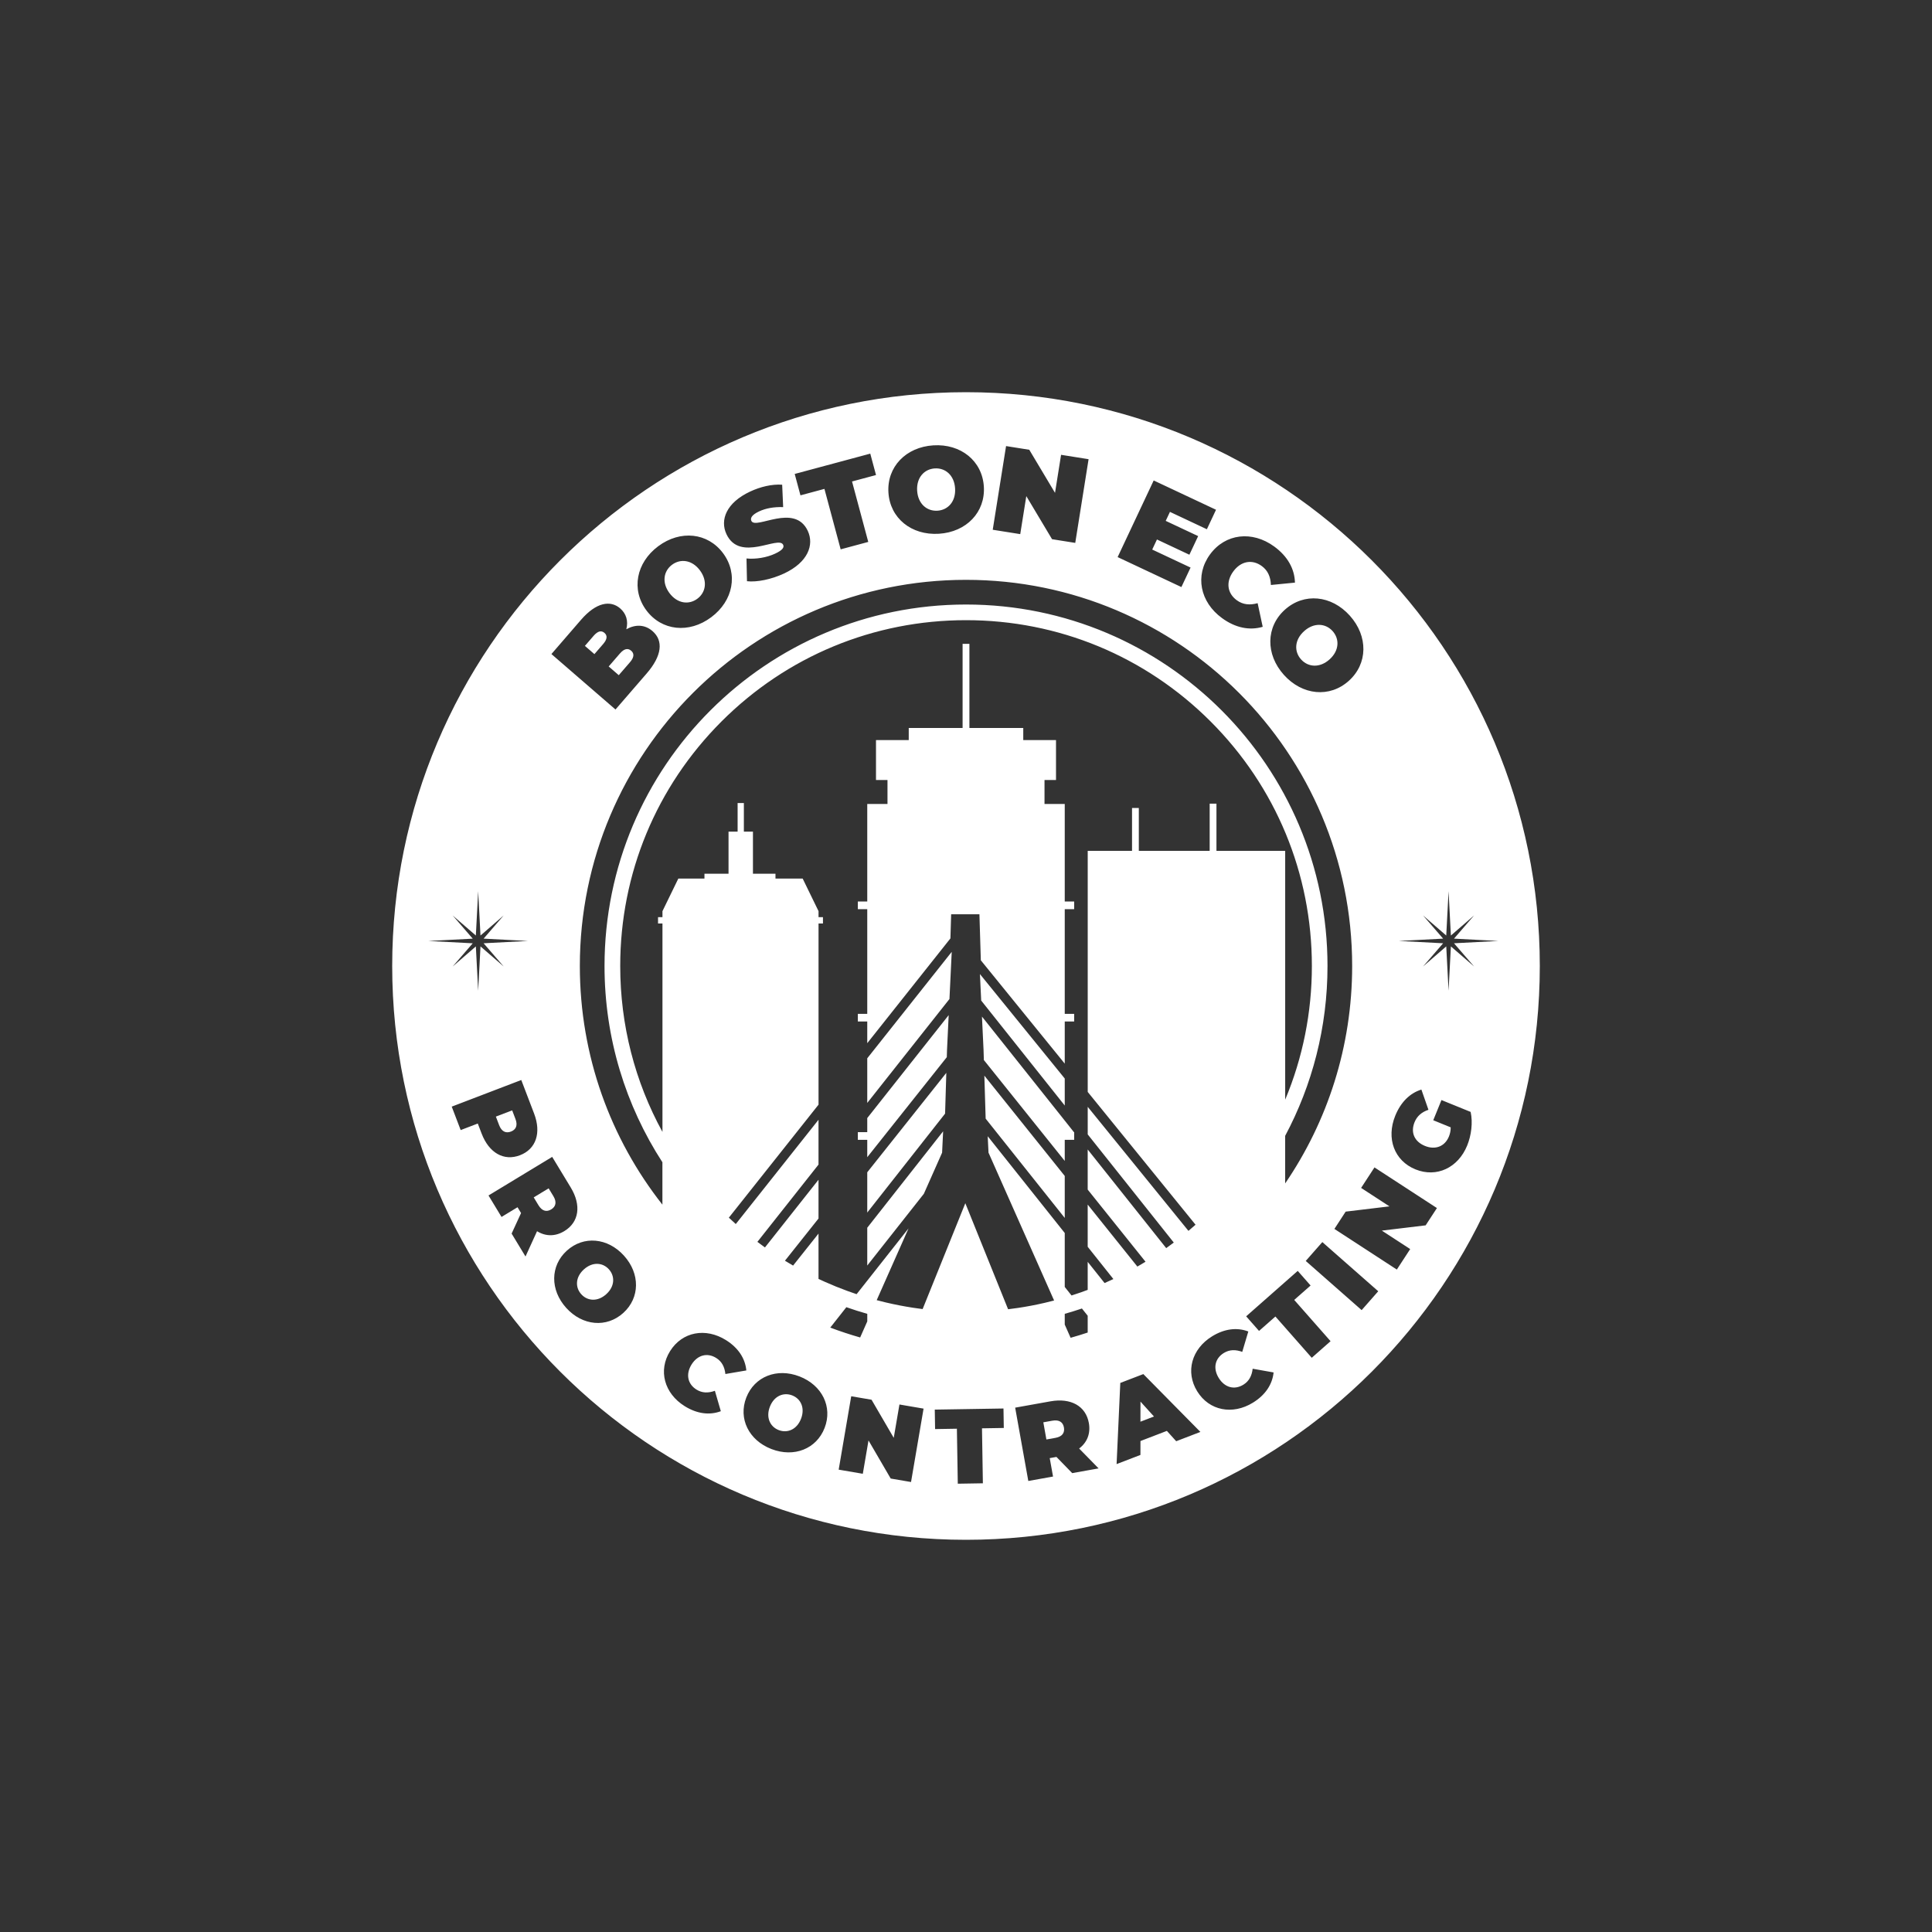 <?xml version="1.0" encoding="utf-8"?>
<!-- Generator: Adobe Illustrator 24.0.0, SVG Export Plug-In . SVG Version: 6.00 Build 0)  -->
<svg version="1.1" id="Camada_1" xmlns="http://www.w3.org/2000/svg" xmlns:xlink="http://www.w3.org/1999/xlink" x="0px" y="0px"
	 viewBox="0 0 800 800" style="enable-background:new 0 0 800 800;" xml:space="preserve">
<rect x="0" y="0" width="800" height="800" fill="#333333" stroke="none"/>
<style type="text/css">
	.st0{fill:#004012;}
	.st1{fill:#AA8C50;}
	.st2{fill:none;}
	.st3{fill:#FFFFFF;}
	.st4{fill:#008F50;}
	.st5{fill:#FF0A49;}
</style>
<g>
	<polygon class="st3" points="440.89,464.02 406.86,421.26 406.61,420.95 407.27,434.84 407.4,439.03 407.45,438.99 407.47,439.03 
		440.89,480.72 440.89,471.97 444.79,471.97 444.79,468.93 444.79,468.81 444.69,468.81 	"/>
	<polygon class="st3" points="359.11,524.03 382.55,494.32 390.1,477.31 390.53,468.45 359.11,508.38 	"/>
	<polygon class="st3" points="359.11,485.42 359.11,502.09 390.85,461.75 391.34,461.13 391.85,444.24 391.68,444.46 	"/>
	<polygon class="st3" points="440.89,457.78 440.89,446.6 406.34,404.05 405.77,403.35 406.29,414.3 406.66,414.77 	"/>
	<polygon class="st3" points="359.11,462.97 359.11,468.81 355.21,468.81 355.21,471.97 359.11,471.97 359.11,479.17 392,437.81 
		392.05,437.74 392.14,434.78 392.83,420.34 392.57,420.67 	"/>
	<polygon class="st3" points="359.11,438.22 359.11,456.7 392.77,414.15 393.15,413.67 394.09,394.15 393.35,395.07 	"/>
	<polygon class="st3" points="407.6,445.4 408.14,463.2 408.66,463.86 440.89,504.33 440.89,486.94 407.79,445.64 	"/>
	<polygon class="st3" points="440.89,332.9 432.51,332.9 432.51,322.98 437.27,322.98 437.27,306.45 401.41,306.45 401.41,306.45 
		423.71,306.45 423.71,305.65 423.71,302.24 423.71,301.45 401.41,301.45 401.41,267.39 401.41,266.6 398.59,266.6 398.59,267.39 
		398.59,301.45 376.29,301.45 376.29,302.24 376.29,305.65 376.29,306.45 398.59,306.45 398.59,306.45 362.73,306.45 362.73,322.98 
		367.49,322.98 367.49,332.9 359.11,332.9 359.11,373.29 355.21,373.29 355.21,376.46 359.11,376.46 359.11,419.81 355.21,419.81 
		355.21,422.98 359.11,422.98 359.11,431.96 393.55,388.57 393.85,378.59 394.83,378.59 404.58,378.59 405.56,378.59 406.14,397.64 
		440.89,440.43 440.89,422.98 444.79,422.98 444.79,419.81 440.89,419.81 440.89,376.46 444.79,376.46 444.79,373.29 440.89,373.29 
			"/>
	<g>
		<path class="st3" d="M241.77,525.63c-3.56,3.22-3.64,7.46-1.07,10.3s6.8,3.17,10.35-0.05c3.56-3.22,3.64-7.46,1.07-10.3
			S245.33,522.41,241.77,525.63z"/>
		<path class="st3" d="M288.76,247.92c3.5-2.6,4.33-7.35,1.07-11.74c-3.26-4.38-8.05-4.94-11.55-2.33
			c-3.5,2.61-4.33,7.35-1.07,11.74C280.48,249.97,285.27,250.53,288.76,247.92z"/>
		<path class="st3" d="M227.18,492.07l-6.18,3.74l1.96,3.24c1.48,2.45,3.36,2.91,5.28,1.74c1.92-1.16,2.38-3.04,0.9-5.49
			L227.18,492.07z"/>
		<path class="st3" d="M435.75,588.28l-3.73,0.67l1.27,7.11l3.73-0.67c2.82-0.5,3.92-2.09,3.53-4.3
			C440.16,588.88,438.57,587.78,435.75,588.28z"/>
		<path class="st3" d="M260.87,274.2c1.71-1.97,1.84-3.58,0.47-4.76c-1.36-1.18-2.94-0.82-4.64,1.15l-4.66,5.38l4.17,3.61
			L260.87,274.2z"/>
		<path class="st3" d="M211.57,468.56c2.1-0.8,2.89-2.57,1.86-5.24l-1.35-3.54l-6.75,2.58l1.35,3.54
			C207.7,468.58,209.47,469.36,211.57,468.56z"/>
		<path class="st3" d="M328.02,577.8c-3.57-1.38-7.5,0.21-9.23,4.69c-1.73,4.48,0.09,8.3,3.67,9.68c3.57,1.38,7.5-0.21,9.23-4.69
			S331.6,579.18,328.02,577.8z"/>
		<path class="st3" d="M245.8,263.28l-3.61,4.17l3.94,3.41l3.61-4.17c1.74-2.01,1.84-3.51,0.55-4.62
			C249,260.95,247.53,261.27,245.8,263.28z"/>
		<path class="st3" d="M400,162.4c-131.22,0-237.6,106.38-237.6,237.6S268.78,637.6,400,637.6c131.22,0,237.6-106.38,237.6-237.6
			S531.22,162.4,400,162.4z M558.94,254.94c7.63,8.51,7.48,19.9-0.44,26.99c-7.91,7.1-19.25,6.02-26.88-2.49
			c-7.63-8.51-7.47-19.9,0.44-26.99C539.97,245.35,551.31,246.43,558.94,254.94z M527.63,226.3c5.55,4.05,8.44,9.27,8.58,14.95
			l-9.96,0.98c-0.12-3.32-1.22-5.98-3.77-7.84c-3.97-2.9-8.65-2.09-11.81,2.24c-3.16,4.33-2.5,9.04,1.47,11.93
			c2.55,1.86,5.42,2.09,8.62,1.2l2.1,9.79c-5.45,1.61-11.31,0.44-16.85-3.61c-9.11-6.65-11.33-17.64-4.98-26.35
			C507.38,220.89,518.52,219.65,527.63,226.3z M477.72,198.95l25.81,12.13l-3.79,8.07l-15.29-7.19l-1.75,3.72l13.43,6.31l-3.63,7.71
			l-13.43-6.31l-1.96,4.17l15.88,7.46l-3.8,8.07l-26.4-12.41L477.72,198.95z M416.59,184.71l9.61,1.53l10.66,17.84l2.51-15.75
			l11.39,1.81l-5.52,34.66l-9.61-1.53l-10.66-17.84l-2.51,15.74l-11.39-1.81L416.59,184.71z M386.49,184.41
			c11.4-0.71,20.24,6.47,20.9,17.07c0.66,10.6-7.21,18.83-18.61,19.54c-11.41,0.71-20.24-6.47-20.9-17.07
			C367.21,193.35,375.09,185.12,386.49,184.41z M360.36,187.84l2.38,8.86l-9.93,2.67l6.72,25.03l-11.43,3.07l-6.72-25.03l-9.93,2.67
			l-2.38-8.86L360.36,187.84z M310.6,203.55c4.27-2,9.1-3.15,13.28-2.84l0.41,9.27c-3.88-0.12-7.19,0.48-9.96,1.78
			c-3.13,1.46-3.71,2.84-3.2,3.93c1.78,3.81,17.87-7.58,23.35,4.13c2.72,5.81,0.06,13.03-9.79,17.64
			c-5.31,2.48-11.29,3.67-15.38,3.21l-0.2-9.42c3.83,0.37,8.35-0.36,11.85-2c3.04-1.42,3.84-2.57,3.33-3.66
			c-1.87-4-17.93,7.44-23.48-4.41C298.05,215.29,300.75,208.16,310.6,203.55z M272.56,226.18c9.16-6.83,20.49-5.64,26.84,2.88
			c6.35,8.52,4.25,19.71-4.92,26.54c-9.16,6.83-20.49,5.64-26.84-2.88C261.3,244.2,263.4,233,272.56,226.18z M240.59,256.65
			c6.33-7.31,12.2-8.2,16.22-4.72c2.46,2.13,3.43,5.15,2.54,8.63c3.83-2.12,7.67-1.97,10.82,0.75c4.62,4,3.94,10.23-2.39,17.55
			l-12.92,14.93l-26.53-22.96L240.59,256.65z M187.44,379.07l9.6,8.31l0.96-18.36l0.96,18.36l9.6-8.31l-8.31,9.6l18.36,0.96
			l-18.36,0.96l8.31,9.6l-9.6-8.31L198,410.25l-0.96-18.36l-9.6,8.31l8.31-9.6l-18.36-0.96l18.36-0.96L187.44,379.07z
			 M197.84,465.23l-7.08,2.71l-3.71-9.71l28.8-11.02l5.3,13.87c3.07,8.02,0.82,14.73-5.84,17.28s-12.81-0.95-15.88-8.97
			L197.84,465.23z M222.38,509.82l-4.78,10.47l-5.75-9.49l3.91-8.5l-1.46-2.41l-6.63,4.02l-5.39-8.89l26.37-15.98l7.69,12.69
			c4.45,7.35,3.44,14.35-2.66,18.04C229.88,512.07,225.92,512,222.38,509.82z M258.1,543.65c-6.92,6.27-16.89,5.37-23.63-2.07
			c-6.74-7.44-6.66-17.45,0.26-23.72c6.92-6.27,16.89-5.37,23.63,2.07C265.1,527.37,265.02,537.38,258.1,543.65z M274.29,498.82
			c-21.41-27.2-34.19-61.52-34.19-98.82c0-88.31,71.59-159.9,159.9-159.9S559.9,311.69,559.9,400c0,33.39-10.24,64.38-27.74,90.03
			v-19.7c11.18-20.97,17.53-44.9,17.53-70.33c0-82.67-67.02-149.68-149.68-149.68S250.32,317.33,250.32,400
			c0,29.96,8.81,57.87,23.97,81.27V498.82z M288.39,575.39c2.35,1.47,4.88,1.5,7.63,0.51l2.46,8.45c-4.68,1.75-9.88,1.09-15-2.11
			c-8.4-5.26-11.04-14.75-6.01-22.78c5.02-8.03,14.71-9.81,23.12-4.56c5.12,3.2,7.98,7.59,8.45,12.57l-8.67,1.48
			c-0.32-2.9-1.44-5.17-3.8-6.64c-3.66-2.29-7.71-1.29-10.21,2.7C283.86,569.02,284.73,573.1,288.39,575.39z M341.46,591.26
			c-3.37,8.71-12.68,12.38-22.04,8.75c-9.37-3.63-13.78-12.61-10.4-21.31s12.68-12.38,22.04-8.75
			C340.42,573.58,344.83,582.56,341.46,591.26z M377.24,613.67l-8.42-1.44l-9.19-15.78l-2.36,13.81l-9.99-1.71l5.19-30.39l8.42,1.44
			l9.19,15.78l2.36-13.81l9.99,1.71L377.24,613.67z M343.79,549.73l6.67-8.45c2.85,1,5.73,1.92,8.66,2.75v3.13l-2.95,6.66
			C351.96,552.62,347.84,551.25,343.79,549.73z M406.99,614.2l-10.39,0.17l-0.37-22.77l-9.03,0.15l-0.13-8.06l28.45-0.46l0.13,8.06
			l-9.03,0.15L406.99,614.2z M443.98,609.99l-6.53-6.71l-2.78,0.5l1.37,7.63l-10.24,1.83l-5.44-30.36l14.62-2.62
			c8.46-1.51,14.63,1.95,15.89,8.97c0.78,4.38-0.71,8.05-4.02,10.57l8.05,8.23L443.98,609.99z M440.89,548.48v-4.45
			c2.39-0.68,4.76-1.41,7.11-2.21l2.39,3v6.96c-2.33,0.77-4.69,1.5-7.07,2.17L440.89,548.48z M457.38,531.28l-6.99-8.78v11.61
			c-0.92,0.34-1.84,0.68-2.76,1.01c-1.3,0.46-2.61,0.89-3.93,1.31l-2.81-3.53v-6.24v-16.1l-31.9-40.07l0.33,6.8l9.76,22l6.24,14.06
			l11.16,25.16c-1.27,0.33-2.55,0.65-3.83,0.95c-3.71,0.86-7.46,1.58-11.24,2.14c-1.32,0.2-2.65,0.37-3.98,0.53l-17.71-43.9
			l-17.68,43.83c-1.33-0.17-2.65-0.35-3.97-0.55c-3.78-0.58-7.52-1.31-11.22-2.18c-1.28-0.3-2.56-0.62-3.83-0.96l13.19-29.73
			l-17.08,21.64l-4.43,5.61c-1.3-0.43-2.59-0.89-3.88-1.36c-3.15-1.15-6.26-2.41-9.32-3.78c-0.86-0.39-1.72-0.78-2.57-1.18v-1.84
			v-16.93l-10.53,13.25c-1.13-0.66-2.25-1.33-3.37-2.01l13.9-17.48V488.5l-22.18,28.04c-1.05-0.76-2.1-1.53-3.13-2.31l25.31-32
			v-18.56l-34.26,43.18c-0.97-0.87-1.93-1.74-2.87-2.64l37.14-46.8v-75h1.83v-2.63h-1.83v-2.49l-6.57-13.49h-11.26v-2.01h-9.33
			v-17.43h-3.76v-11.84h-2.59v11.84h-3.76v17.43h-9.97v2.01h-10.82l-6.57,13.49v2.49h-1.83v2.63h1.83v86.29
			c-11.42-20.82-17.49-44.29-17.49-68.7c0-38.25,14.9-74.21,41.94-101.26c27.05-27.05,63.01-41.94,101.26-41.94
			s74.21,14.9,101.26,41.94c27.05,27.05,41.94,63.01,41.94,101.26c0,19.31-3.8,38.04-11.05,55.34V352.31h-28.46v-19.53h-2.81v19.53
			h-29.34v-17.75h-2.81v17.75h-18.35v99.83l44.65,54.99c-0.97,0.86-1.95,1.71-2.94,2.55l-41.71-51.37v11.42l35.64,44.79
			c-1.04,0.78-2.08,1.55-3.14,2.3l-32.51-40.85v16.61l23.95,29.88c-1.12,0.68-2.25,1.35-3.38,2l-20.57-25.67v17.47l10.64,13.37
			C459.82,530.2,458.6,530.75,457.38,531.28z M487.04,596.78l-3.86-4.28l-10.94,4.2l-0.01,5.76l-9.87,3.79l1.53-33.61l9.54-3.66
			l23.63,23.95L487.04,596.78z M518.82,580.81c-8.44,5.2-18.12,3.36-23.09-4.71c-4.97-8.06-2.28-17.54,6.16-22.75
			c5.14-3.17,10.34-3.79,15.01-2.01l-2.51,8.44c-2.74-1-5.27-0.99-7.63,0.46c-3.68,2.27-4.58,6.34-2.1,10.36
			c2.48,4.01,6.52,5.04,10.2,2.77c2.36-1.46,3.51-3.72,3.84-6.61l8.67,1.54C526.85,573.26,523.96,577.64,518.82,580.81z
			 M543.17,562.23l-15.05-17.09l-6.78,5.97l-5.33-6.05l21.35-18.81l5.33,6.05l-6.78,5.97l15.05,17.09L543.17,562.23z M563.83,542.49
			l-23.15-20.36l6.87-7.81l23.15,20.36L563.83,542.49z M590.33,507.39l-18.14,2.18l11.74,7.64l-5.53,8.49l-25.85-16.83l4.66-7.16
			l18.14-2.18l-11.74-7.64l5.53-8.49L595,500.23L590.33,507.39z M607.53,474.33c-3.75,9.22-12.65,13.44-21.42,9.88
			c-8.77-3.57-12.19-12.81-8.36-22.23c2.29-5.63,6.09-9.36,10.82-10.81l2.92,8.37c-2.81,0.95-4.72,2.6-5.75,5.13
			c-1.73,4.24-0.09,8.05,4.32,9.84c4.28,1.74,8.23,0.21,9.91-3.91c0.48-1.18,0.74-2.41,0.73-3.79l-7.22-2.94l3.4-8.36l12.08,4.91
			C609.92,464.84,609.24,470.13,607.53,474.33z M600.78,391.88l-0.96,18.36l-0.96-18.36l-9.6,8.31l8.31-9.6l-18.36-0.96l18.36-0.96
			l-8.31-9.6l9.6,8.31l0.96-18.36l0.96,18.36l9.6-8.31l-8.31,9.6l18.36,0.96l-18.36,0.96l8.31,9.6L600.78,391.88z"/>
		<path class="st3" d="M388.18,211.47c4.35-0.27,7.65-3.79,7.3-9.25c-0.34-5.45-4.05-8.53-8.4-8.26c-4.35,0.27-7.65,3.79-7.31,9.24
			C380.12,208.66,383.83,211.74,388.18,211.47z"/>
		<path class="st3" d="M550.53,273.05c4.07-3.65,4.19-8.47,1.28-11.72c-2.91-3.25-7.72-3.65-11.79,0
			c-4.07,3.65-4.19,8.47-1.28,11.72C541.66,276.29,546.47,276.69,550.53,273.05z"/>
		<polygon class="st3" points="472.23,588.69 477.83,586.54 472.25,580.38 		"/>
	</g>
</g>
</svg>
